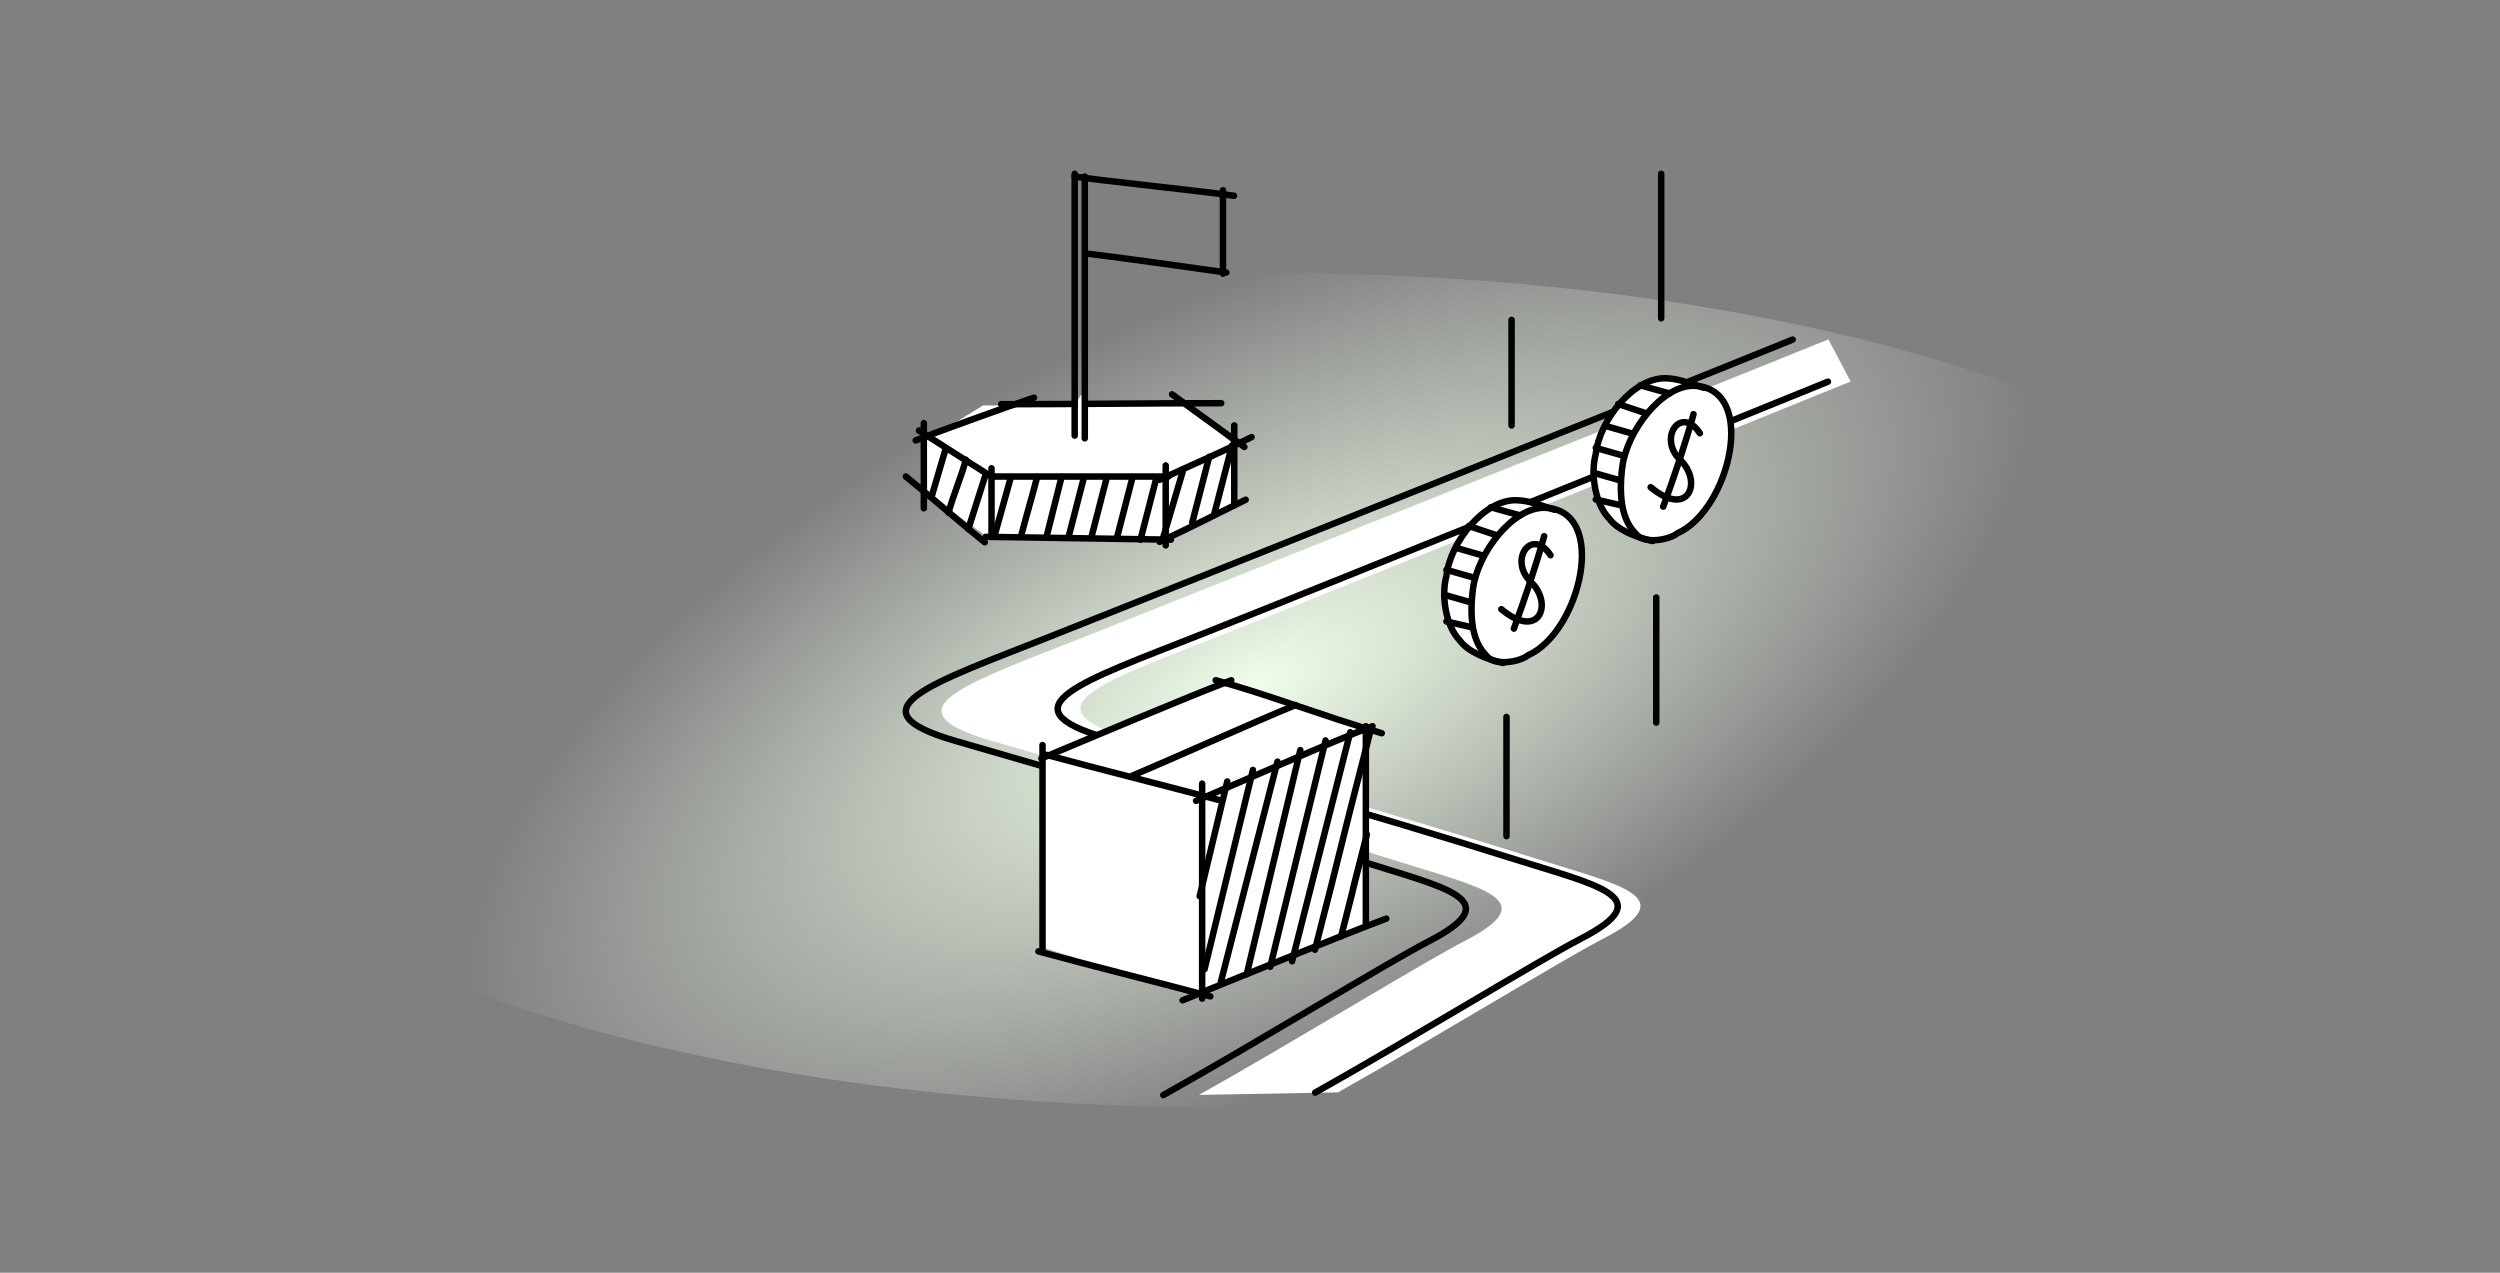 <svg width="770" height="392" viewBox="0 0 770 392" fill="none" xmlns="http://www.w3.org/2000/svg">
<rect x="0" y="0" width="770" height="392" fill="#808080" stroke="none"/>
<ellipse cx="384.5" cy="212.592" rx="337.188" ry="128.433" transform="rotate(179.407 384.5 212.592)" fill="url(#paint0_radial)"/>
<path d="M493.705 289.158C481.706 295.339 438.773 321.518 412.07 336.46L369.297 337.223C396 322.281 438.933 296.102 450.932 289.921C476.109 276.951 456.267 273.469 428.807 264.744C392.185 253.108 323.521 233.463 305.21 228.123C272.403 218.554 297.581 210.575 334.202 196.079C370.823 181.583 523.931 120.485 563.133 104.526L569.999 117.496C530.797 133.455 413.596 180.82 376.975 195.316C340.354 209.812 315.177 217.791 347.983 227.359C366.294 232.7 434.959 252.345 471.58 263.981C499.04 272.705 518.882 276.188 493.705 289.158Z" fill="white"/>
<path d="M405.07 336.526C431.773 321.584 474.706 295.405 486.705 289.224C511.882 276.254 492.04 272.771 464.58 264.047C427.958 252.411 359.294 232.766 340.983 227.425C308.176 217.857 333.353 209.878 369.975 195.382C406.596 180.886 523.797 133.52 562.999 117.562" stroke="black" stroke-width="2" stroke-linecap="round" stroke-linejoin="round"/>
<path d="M358.297 337.289C385 322.347 427.933 296.168 439.932 289.987C465.109 277.017 445.267 273.535 417.807 264.81C381.185 253.174 312.521 233.529 294.21 228.189C261.403 218.62 286.581 210.641 323.202 196.145C359.823 181.649 512.931 120.551 552.133 104.592" stroke="black" stroke-width="2" stroke-linecap="round" stroke-linejoin="round"/>
<path d="M420.678 284.203L367.773 306.465L321.098 291.766L321.098 232.522L381.714 210.053L420.678 224.766L420.678 226.942L420.678 238.825L420.678 284.203Z" fill="white"/>
<path d="M374.433 209.509C390.429 213.886 407.08 220.392 425.58 225.833" stroke="black" stroke-width="2" stroke-linecap="round" stroke-linejoin="round"/>
<path d="M321.098 229.483C321.098 262.256 321.098 271.08 321.098 293.03" stroke="black" stroke-width="2" stroke-linecap="round" stroke-linejoin="round"/>
<path d="M370.257 241.35C370.257 270.145 370.257 279.166 370.257 307.581M420.677 223.677C420.677 243.845 420.677 268.178 420.677 284.892" stroke="black" stroke-width="2" stroke-linecap="round" stroke-linejoin="round"/>
<path d="M319.838 293.024C335.834 297.401 353.871 301.847 372.779 306.889" stroke="black" stroke-width="2" stroke-linecap="round" stroke-linejoin="round"/>
<path d="M322.358 232.501C338.354 236.878 356.391 241.324 375.299 246.366" stroke="black" stroke-width="2" stroke-linecap="round" stroke-linejoin="round"/>
<path d="M364.247 308.101C375.479 303.401 415.56 287.172 426.98 282.939" stroke="black" stroke-width="2" stroke-linecap="round" stroke-linejoin="round"/>
<path d="M368.388 246.663C379.62 241.963 411.333 227.911 422.753 223.678" stroke="black" stroke-width="2" stroke-linecap="round" stroke-linejoin="round"/>
<path d="M320.747 233.603C331.979 228.903 367.803 213.763 379.223 209.53" stroke="black" stroke-width="2" stroke-linecap="round" stroke-linejoin="round"/>
<path d="M348.753 238.912C359.985 234.212 385.753 222.588 399.054 217.147" stroke="black" stroke-width="2" stroke-linecap="round" stroke-linejoin="round"/>
<path d="M377.985 240.695L369.5 276.026M371 298.526L385.904 237.136" stroke="black" stroke-width="2" stroke-linecap="round" stroke-linejoin="round"/>
<path d="M393.455 234.585L375.999 302.526M400.499 231.026L383.999 300.026M408.266 228.059L391.224 297.78" stroke="black" stroke-width="2" stroke-linecap="round" stroke-linejoin="round"/>
<path d="M415.872 225.525L397.955 296.085M421.999 225.525C410.581 269.833 414.515 255.599 404.999 292.525M420.999 257.025C412.371 290.507 420.745 258.594 413.071 288.373L420.999 257.025Z" stroke="black" stroke-width="2" stroke-linecap="round" stroke-linejoin="round"/>
<path d="M284.277 151.266V136.314L302.748 124.879H366.059L380.149 137.193V154.784L359.039 166.218H305.387L284.277 151.266Z" fill="white"/>
<path d="M279 146.768C289.629 155.445 294.944 160.266 303.296 167.014" stroke="black" stroke-width="2" stroke-linecap="round" stroke-linejoin="round"/>
<path d="M303.628 165.338C314.887 165.512 348.245 166.027 360.635 166.218" stroke="black" stroke-width="2" stroke-linecap="round" stroke-linejoin="round"/>
<path d="M284.539 130.331C284.539 141.59 284.539 150.386 284.539 156.543" stroke="black" stroke-width="2" stroke-linecap="round" stroke-linejoin="round"/>
<path d="M305.387 144.23C305.387 152.063 305.387 158.727 305.387 164.46" stroke="black" stroke-width="2" stroke-linecap="round" stroke-linejoin="round"/>
<path d="M359.039 143.349C359.039 152.884 359.039 160.997 359.039 167.976" stroke="black" stroke-width="2" stroke-linecap="round" stroke-linejoin="round"/>
<path d="M380.149 131.036C380.149 140.711 380.149 149.057 380.149 155.664" stroke="black" stroke-width="2" stroke-linecap="round" stroke-linejoin="round"/>
<path d="M283.05 132.597C295.364 140.513 295.646 140.612 305.321 146.769" stroke="black" stroke-width="2" stroke-linecap="round" stroke-linejoin="round"/>
<path d="M305.32 146.77C315.711 146.77 348.418 146.77 359.853 146.77" stroke="black" stroke-width="2" stroke-linecap="round" stroke-linejoin="round"/>
<path d="M360.998 121.46C360.998 121.46 376.183 132.595 383.269 137.657" stroke="black" stroke-width="2" stroke-linecap="round" stroke-linejoin="round"/>
<path d="M282.037 135.633C287.099 133.609 309.37 125.51 318.481 122.473" stroke="black" stroke-width="2" stroke-linecap="round" stroke-linejoin="round"/>
<path d="M308.357 124.497C331.202 124.497 353.717 124.18 376.136 124.18" stroke="black" stroke-width="2" stroke-linecap="round" stroke-linejoin="round"/>
<path d="M357.147 166.891C366.076 162.701 373.112 159.183 383.667 153.906M357.147 147.781C366.076 143.592 374.937 139.898 385.492 134.621" stroke="black" stroke-width="2" stroke-linecap="round" stroke-linejoin="round"/>
<path d="M286.916 153.024L291.314 138.072M292.16 157.904C293.511 152.664 296.091 146.944 297.471 141.59M298.234 162.965L303.628 145.987" stroke="black" stroke-width="2" stroke-linecap="round" stroke-linejoin="round"/>
<path d="M306.266 165.179L311.137 147.746M314.47 165.179C316.03 159.123 317.858 153.082 319.46 146.867M322.342 165.272C323.905 159.206 325.373 153.07 326.971 146.867" stroke="black" stroke-width="2" stroke-linecap="round" stroke-linejoin="round"/>
<path d="M348.627 147.755C347.097 153.691 345.584 159.563 344.087 165.37M336.171 165.37C337.665 159.573 339.178 153.703 340.71 147.755M333.674 147.723L329.135 165.338" stroke="black" stroke-width="2" stroke-linecap="round" stroke-linejoin="round"/>
<path d="M356.025 147.747L351.265 166.217M364.317 145.108L358.075 166.217M372.43 140.71C370.673 147.531 368.935 154.274 367.217 160.94L372.43 140.71Z" stroke="black" stroke-width="2" stroke-linecap="round" stroke-linejoin="round"/>
<path d="M379.464 137.193L373.992 158.303" stroke="black" stroke-width="2" stroke-linecap="round" stroke-linejoin="round"/>
<path d="M332 123.159L333 121.523L334 123.159V127.523L332 126.977V123.159Z" fill="white"/>
<path d="M334.114 134.998C334.114 115.272 334.114 72.132 334.114 54.369" stroke="black" stroke-width="2" stroke-linecap="round" stroke-linejoin="round"/>
<path d="M331 134.152C331 114.426 331 71.286 331 53.523" stroke="black" stroke-width="2" stroke-linecap="round" stroke-linejoin="round"/>
<path d="M331 54.369C338.624 55.602 368.219 58.599 380.061 60.29" stroke="black" stroke-width="2" stroke-linecap="round" stroke-linejoin="round"/>
<path d="M334.384 78.054C348.249 79.751 363.867 82.02 377.7 83.928" stroke="black" stroke-width="2" stroke-linecap="round" stroke-linejoin="round"/>
<path d="M376.677 84.3C376.677 78.9 376.677 69.596 376.677 58.599" stroke="black" stroke-width="2" stroke-linecap="round" stroke-linejoin="round"/>
<path d="M533.463 139.816C530.613 150.808 521.096 164.848 511.898 165.46C492.094 166.78 491.499 152.673 491.499 140.981C492.72 129.989 502.68 116.502 511.898 116.502C524.72 116.502 535.906 122.31 533.463 139.816Z" fill="white"/>
<path d="M523.555 133.442C517.735 124.595 510.531 134.973 517.509 141.657C524.487 148.341 520.133 159.839 508.401 150.062" stroke="black" stroke-width="2" stroke-linecap="round" stroke-linejoin="round"/>
<path d="M521.6 127.577C519.156 136.376 515.734 146.641 512.276 156.049" stroke="black" stroke-width="2" stroke-linecap="round" stroke-linejoin="round"/>
<path d="M514.193 121.179L505.192 118.679" stroke="black" stroke-width="2" stroke-linecap="round" stroke-linejoin="round"/>
<path d="M507.135 127.354L498.393 124.44" stroke="black" stroke-width="2" stroke-linecap="round" stroke-linejoin="round"/>
<path d="M499.659 140.272L491.499 137.941M502.724 133.53L494.565 131.199M499.076 147.976L490.917 145.645" stroke="black" stroke-width="2" stroke-linecap="round" stroke-linejoin="round"/>
<path d="M499.076 155.584L491.5 153.836" stroke="black" stroke-width="2" stroke-linecap="round" stroke-linejoin="round"/>
<path d="M503.74 164.294C506.188 167.791 514.186 166.281 516.563 164.295C532.882 157.116 541.633 119.425 521.808 118.834C511.935 118.539 501.044 132.821 499.659 143.895C498.493 153.221 499.66 160.214 503.74 164.294Z" stroke="black" stroke-width="2" stroke-linecap="round" stroke-linejoin="round"/>
<path d="M508.985 166.626C503.739 165.461 498.028 163.129 495.58 159.632C491.5 155.553 489.751 146.227 491.5 139.816C492.666 129.325 503.192 116.208 513.065 116.503C516.559 116.607 519.476 117.669 524.721 119.417" stroke="black" stroke-width="2" stroke-linecap="round" stroke-linejoin="round"/>
<path d="M511.643 53.529L511.643 98.029M510.121 222.555L510.121 184.029" stroke="black" stroke-width="2" stroke-linecap="round" stroke-linejoin="round"/>
<path d="M487.463 177.383C484.614 188.375 475.097 202.415 465.899 203.028C446.094 204.347 445.5 190.24 445.5 178.549C446.721 167.557 456.68 154.07 465.899 154.07C478.721 154.07 489.906 159.878 487.463 177.383Z" fill="white"/>
<path d="M477.555 171.01C471.735 162.163 464.531 172.541 471.509 179.225C478.487 185.909 474.133 197.407 462.401 187.63" stroke="black" stroke-width="2" stroke-linecap="round" stroke-linejoin="round"/>
<path d="M475.6 165.145C473.156 173.943 469.734 184.209 466.276 193.617" stroke="black" stroke-width="2" stroke-linecap="round" stroke-linejoin="round"/>
<path d="M468.193 158.747L459.192 156.247" stroke="black" stroke-width="2" stroke-linecap="round" stroke-linejoin="round"/>
<path d="M461.136 164.921L452.393 162.007" stroke="black" stroke-width="2" stroke-linecap="round" stroke-linejoin="round"/>
<path d="M453.659 177.839L445.5 175.508M456.725 171.098L448.565 168.767M453.077 185.544L444.917 183.212" stroke="black" stroke-width="2" stroke-linecap="round" stroke-linejoin="round"/>
<path d="M453.077 193.152L445.5 191.403" stroke="black" stroke-width="2" stroke-linecap="round" stroke-linejoin="round"/>
<path d="M457.741 201.862C460.189 205.359 468.186 203.849 470.563 201.862C486.882 194.684 495.634 156.993 475.808 156.401C465.936 156.106 455.044 170.389 453.66 181.463C452.494 190.788 453.661 197.782 457.741 201.862Z" stroke="black" stroke-width="2" stroke-linecap="round" stroke-linejoin="round"/>
<path d="M462.985 204.194C457.74 203.028 452.028 200.697 449.58 197.2C445.501 193.12 443.752 183.795 445.5 177.384C446.666 166.893 457.193 153.776 467.065 154.07C470.56 154.175 473.476 155.236 478.722 156.984" stroke="black" stroke-width="2" stroke-linecap="round" stroke-linejoin="round"/>
<path d="M463.999 257.529L463.999 220.808M465.565 131.03L465.565 98.53" stroke="black" stroke-width="2" stroke-linecap="round" stroke-linejoin="round"/>
<defs>
<radialGradient id="paint0_radial" cx="0" cy="0" r="1" gradientUnits="userSpaceOnUse" gradientTransform="translate(384.5 212.592) rotate(64.617) scale(117.99 261.107)">
<stop offset="0" stop-color="#F0FEEA"/>
<stop offset="1" stop-color="#F0FEEA" stop-opacity="0"/>
</radialGradient>
</defs>
</svg>
